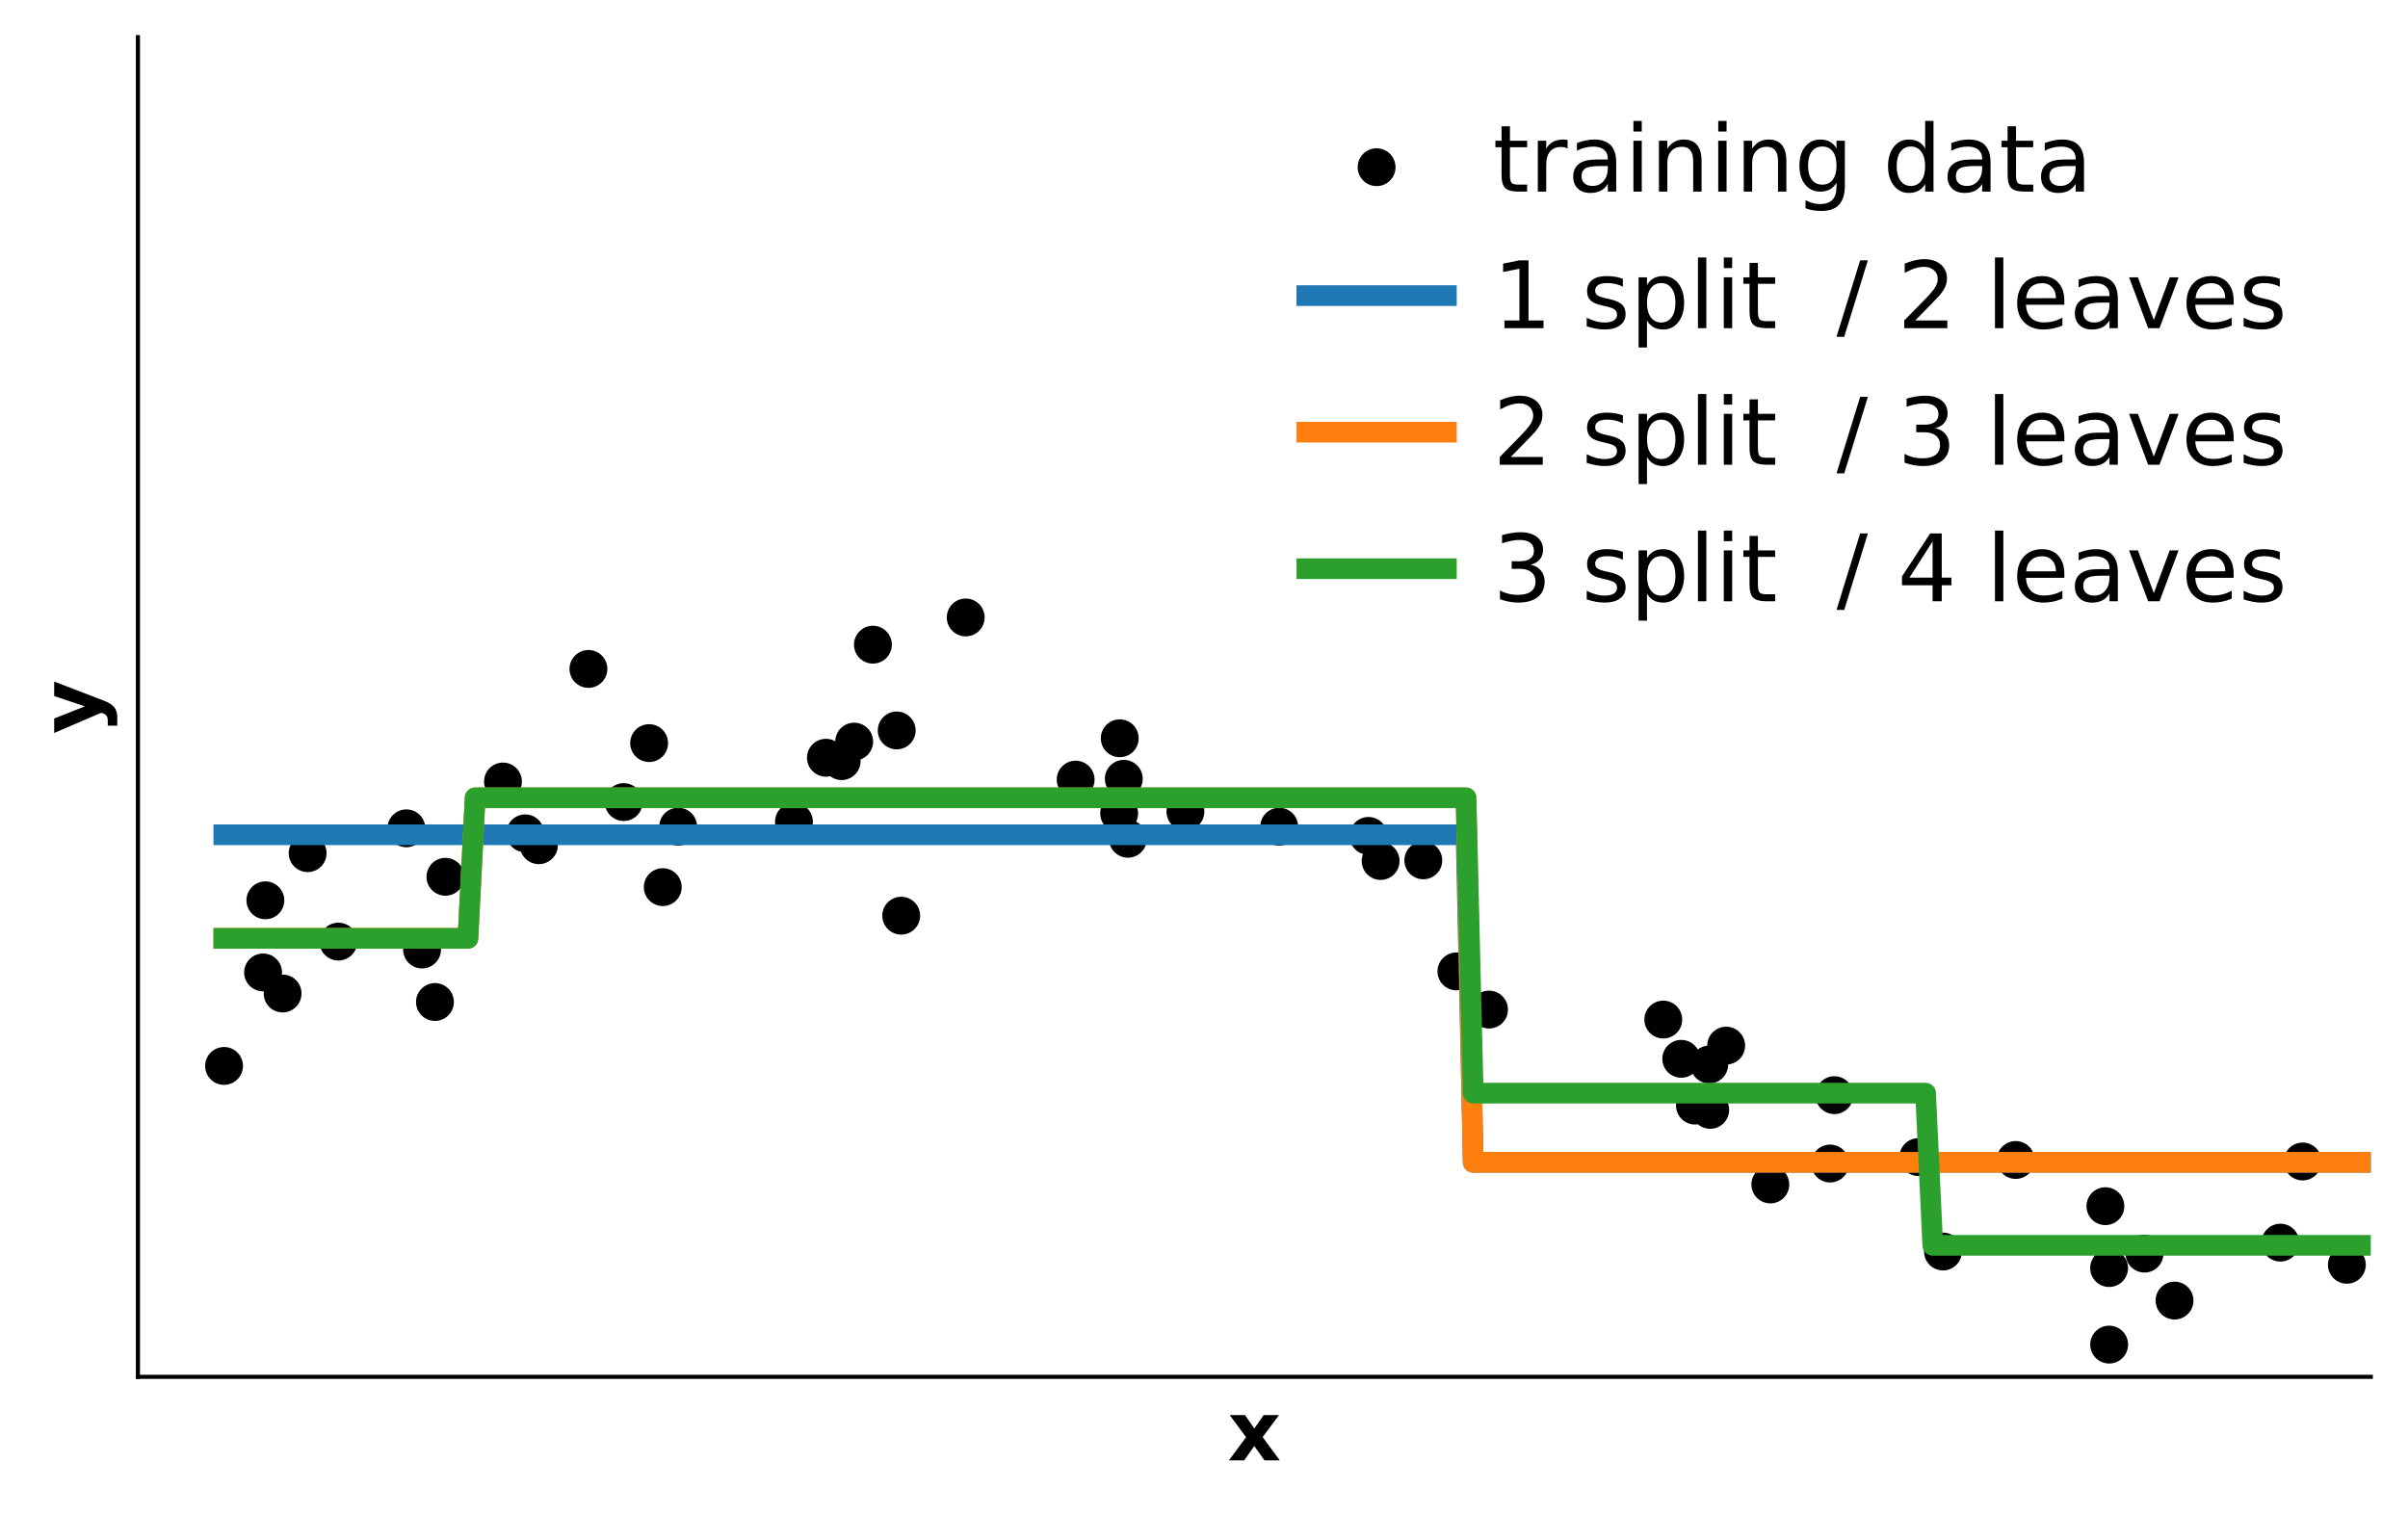<?xml version="1.0" encoding="utf-8" standalone="no"?>
<!DOCTYPE svg PUBLIC "-//W3C//DTD SVG 1.1//EN"
  "http://www.w3.org/Graphics/SVG/1.1/DTD/svg11.dtd">
<!-- Created with matplotlib (https://matplotlib.org/) -->
<svg height="293.085pt" version="1.1" viewBox="0 0 465.885 293.085" width="465.885pt" xmlns="http://www.w3.org/2000/svg" xmlns:xlink="http://www.w3.org/1999/xlink">
 <defs>
  <style type="text/css">*{stroke-linecap:butt;stroke-linejoin:round;}</style>
 </defs>
 <g id="figure_1">
  <g id="patch_1">
   <path d="M 0 293.085 
L 465.885 293.085 
L 465.885 0 
L 0 0 
z
" style="fill:none;"/>
  </g>
  <g id="axes_1">
   <g id="patch_2">
    <path d="M 26.685 266.4 
L 458.685 266.4 
L 458.685 7.2 
L 26.685 7.2 
z
" style="fill:none;"/>
   </g>
   <g id="PathCollection_1">
    <defs>
     <path d="M 0 3.162 
C 0.839 3.162 1.643 2.829 2.236 2.236 
C 2.829 1.643 3.162 0.839 3.162 0 
C 3.162 -0.839 2.829 -1.643 2.236 -2.236 
C 1.643 -2.829 0.839 -3.162 0 -3.162 
C -0.839 -3.162 -1.643 -2.829 -2.236 -2.236 
C -2.829 -1.643 -3.162 -0.839 -3.162 0 
C -3.162 0.839 -2.829 1.643 -2.236 2.236 
C -1.643 2.829 -0.839 3.162 0 3.162 
z
" id="m1e6c08b202" style="stroke:#000000;"/>
    </defs>
    <g clip-path="url(#pf4d1d9f384)">
     <use style="stroke:#000000;" x="216.525" xlink:href="#m1e6c08b202" y="157.391"/>
     <use style="stroke:#000000;" x="342.512" xlink:href="#m1e6c08b202" y="229.182"/>
     <use style="stroke:#000000;" x="43.348" xlink:href="#m1e6c08b202" y="206.246"/>
     <use style="stroke:#000000;" x="168.885" xlink:href="#m1e6c08b202" y="124.736"/>
     <use style="stroke:#000000;" x="104.261" xlink:href="#m1e6c08b202" y="163.431"/>
     <use style="stroke:#000000;" x="81.656" xlink:href="#m1e6c08b202" y="183.722"/>
     <use style="stroke:#000000;" x="120.67" xlink:href="#m1e6c08b202" y="155.195"/>
     <use style="stroke:#000000;" x="186.841" xlink:href="#m1e6c08b202" y="119.468"/>
     <use style="stroke:#000000;" x="208.111" xlink:href="#m1e6c08b202" y="150.846"/>
     <use style="stroke:#000000;" x="267.117" xlink:href="#m1e6c08b202" y="166.59"/>
     <use style="stroke:#000000;" x="217.427" xlink:href="#m1e6c08b202" y="150.689"/>
     <use style="stroke:#000000;" x="327.93" xlink:href="#m1e6c08b202" y="213.917"/>
     <use style="stroke:#000000;" x="128.227" xlink:href="#m1e6c08b202" y="171.649"/>
     <use style="stroke:#000000;" x="408.057" xlink:href="#m1e6c08b202" y="245.356"/>
     <use style="stroke:#000000;" x="54.677" xlink:href="#m1e6c08b202" y="192.229"/>
     <use style="stroke:#000000;" x="321.802" xlink:href="#m1e6c08b202" y="197.274"/>
     <use style="stroke:#000000;" x="216.642" xlink:href="#m1e6c08b202" y="142.85"/>
     <use style="stroke:#000000;" x="275.372" xlink:href="#m1e6c08b202" y="166.467"/>
     <use style="stroke:#000000;" x="101.615" xlink:href="#m1e6c08b202" y="161.242"/>
     <use style="stroke:#000000;" x="125.589" xlink:href="#m1e6c08b202" y="143.782"/>
     <use style="stroke:#000000;" x="375.917" xlink:href="#m1e6c08b202" y="242.155"/>
     <use style="stroke:#000000;" x="445.501" xlink:href="#m1e6c08b202" y="224.732"/>
     <use style="stroke:#000000;" x="173.492" xlink:href="#m1e6c08b202" y="141.33"/>
     <use style="stroke:#000000;" x="330.881" xlink:href="#m1e6c08b202" y="214.749"/>
     <use style="stroke:#000000;" x="407.339" xlink:href="#m1e6c08b202" y="233.38"/>
     <use style="stroke:#000000;" x="414.906" xlink:href="#m1e6c08b202" y="242.561"/>
     <use style="stroke:#000000;" x="78.626" xlink:href="#m1e6c08b202" y="160.269"/>
     <use style="stroke:#000000;" x="59.523" xlink:href="#m1e6c08b202" y="165.077"/>
     <use style="stroke:#000000;" x="113.845" xlink:href="#m1e6c08b202" y="129.43"/>
     <use style="stroke:#000000;" x="408.067" xlink:href="#m1e6c08b202" y="260.163"/>
     <use style="stroke:#000000;" x="84.152" xlink:href="#m1e6c08b202" y="193.875"/>
     <use style="stroke:#000000;" x="218.222" xlink:href="#m1e6c08b202" y="162.293"/>
     <use style="stroke:#000000;" x="441.193" xlink:href="#m1e6c08b202" y="240.434"/>
     <use style="stroke:#000000;" x="264.769" xlink:href="#m1e6c08b202" y="161.736"/>
     <use style="stroke:#000000;" x="330.695" xlink:href="#m1e6c08b202" y="205.972"/>
     <use style="stroke:#000000;" x="174.361" xlink:href="#m1e6c08b202" y="177.173"/>
     <use style="stroke:#000000;" x="328.462" xlink:href="#m1e6c08b202" y="213.556"/>
     <use style="stroke:#000000;" x="389.991" xlink:href="#m1e6c08b202" y="224.442"/>
     <use style="stroke:#000000;" x="50.897" xlink:href="#m1e6c08b202" y="188.153"/>
     <use style="stroke:#000000;" x="354.899" xlink:href="#m1e6c08b202" y="211.9"/>
     <use style="stroke:#000000;" x="454.058" xlink:href="#m1e6c08b202" y="244.718"/>
     <use style="stroke:#000000;" x="354.077" xlink:href="#m1e6c08b202" y="225.128"/>
     <use style="stroke:#000000;" x="159.793" xlink:href="#m1e6c08b202" y="146.612"/>
     <use style="stroke:#000000;" x="371.155" xlink:href="#m1e6c08b202" y="223.876"/>
     <use style="stroke:#000000;" x="86.179" xlink:href="#m1e6c08b202" y="169.647"/>
     <use style="stroke:#000000;" x="229.348" xlink:href="#m1e6c08b202" y="157.048"/>
     <use style="stroke:#000000;" x="420.717" xlink:href="#m1e6c08b202" y="251.644"/>
     <use style="stroke:#000000;" x="165.263" xlink:href="#m1e6c08b202" y="143.492"/>
     <use style="stroke:#000000;" x="162.838" xlink:href="#m1e6c08b202" y="147.269"/>
     <use style="stroke:#000000;" x="97.312" xlink:href="#m1e6c08b202" y="151.214"/>
     <use style="stroke:#000000;" x="51.345" xlink:href="#m1e6c08b202" y="174.202"/>
     <use style="stroke:#000000;" x="325.278" xlink:href="#m1e6c08b202" y="204.869"/>
     <use style="stroke:#000000;" x="131.207" xlink:href="#m1e6c08b202" y="159.946"/>
     <use style="stroke:#000000;" x="153.604" xlink:href="#m1e6c08b202" y="158.998"/>
     <use style="stroke:#000000;" x="247.492" xlink:href="#m1e6c08b202" y="159.952"/>
     <use style="stroke:#000000;" x="65.466" xlink:href="#m1e6c08b202" y="182.19"/>
     <use style="stroke:#000000;" x="281.78" xlink:href="#m1e6c08b202" y="187.955"/>
     <use style="stroke:#000000;" x="104.249" xlink:href="#m1e6c08b202" y="163.537"/>
     <use style="stroke:#000000;" x="288.089" xlink:href="#m1e6c08b202" y="195.34"/>
     <use style="stroke:#000000;" x="333.969" xlink:href="#m1e6c08b202" y="202.318"/>
    </g>
   </g>
   <g id="matplotlib.axis_1">
    <g id="text_1">
     <!-- x -->
     <g transform="translate(237.525 282.558)scale(0.16 -0.16)">
      <defs>
       <path d="M 22.219 27.984 
L 2.484 54.688 
L 21 54.688 
L 32.172 38.484 
L 43.5 54.688 
L 62.016 54.688 
L 42.281 28.078 
L 62.984 0 
L 44.484 0 
L 32.172 17.281 
L 20.016 0 
L 1.516 0 
z
" id="DejaVuSans-Bold-120"/>
      </defs>
      <use xlink:href="#DejaVuSans-Bold-120"/>
     </g>
    </g>
   </g>
   <g id="matplotlib.axis_2">
    <g id="text_2">
     <!-- y -->
     <g transform="translate(19.233 142.015)rotate(-90)scale(0.16 -0.16)">
      <defs>
       <path d="M 1.219 54.688 
L 18.703 54.688 
L 33.406 17.578 
L 45.906 54.688 
L 63.375 54.688 
L 40.375 -5.172 
Q 36.922 -14.312 32.297 -17.938 
Q 27.688 -21.578 20.125 -21.578 
L 10.016 -21.578 
L 10.016 -10.109 
L 15.484 -10.109 
Q 19.922 -10.109 21.938 -8.688 
Q 23.969 -7.281 25.094 -3.609 
L 25.594 -2.094 
z
" id="DejaVuSans-Bold-121"/>
      </defs>
      <use xlink:href="#DejaVuSans-Bold-121"/>
     </g>
    </g>
   </g>
   <g id="line2d_1">
    <path clip-path="url(#pf4d1d9f384)" d="M 43.3 161.524 
L 283.64 161.524 
L 285.029 224.894 
L 458.685 224.894 
L 458.685 224.894 
" style="fill:none;stroke:#1f77b4;stroke-linecap:square;stroke-width:4;"/>
   </g>
   <g id="line2d_2">
    <path clip-path="url(#pf4d1d9f384)" d="M 43.3 181.561 
L 90.535 181.561 
L 91.924 154.369 
L 283.64 154.369 
L 285.029 224.894 
L 458.685 224.894 
L 458.685 224.894 
" style="fill:none;stroke:#ff7f0e;stroke-linecap:square;stroke-width:4;"/>
   </g>
   <g id="line2d_3">
    <path clip-path="url(#pf4d1d9f384)" d="M 43.3 181.561 
L 90.535 181.561 
L 91.924 154.369 
L 283.64 154.369 
L 285.029 211.507 
L 372.552 211.507 
L 373.941 240.959 
L 458.685 240.959 
L 458.685 240.959 
" style="fill:none;stroke:#2ca02c;stroke-linecap:square;stroke-width:4;"/>
   </g>
   <g id="patch_3">
    <path d="M 26.685 266.4 
L 26.685 7.2 
" style="fill:none;stroke:#000000;stroke-linecap:square;stroke-linejoin:miter;stroke-width:0.8;"/>
   </g>
   <g id="patch_4">
    <path d="M 26.685 266.4 
L 458.685 266.4 
" style="fill:none;stroke:#000000;stroke-linecap:square;stroke-linejoin:miter;stroke-width:0.8;"/>
   </g>
   <g id="legend_1">
    <g id="PathCollection_2">
     <g>
      <use style="stroke:#000000;" x="266.338" xlink:href="#m1e6c08b202" y="32.352"/>
     </g>
    </g>
    <g id="text_3">
     <!-- training data -->
     <g transform="translate(288.838 37.077)scale(0.18 -0.18)">
      <defs>
       <path d="M 18.312 70.219 
L 18.312 54.688 
L 36.812 54.688 
L 36.812 47.703 
L 18.312 47.703 
L 18.312 18.016 
Q 18.312 11.328 20.141 9.422 
Q 21.969 7.516 27.594 7.516 
L 36.812 7.516 
L 36.812 0 
L 27.594 0 
Q 17.188 0 13.234 3.875 
Q 9.281 7.766 9.281 18.016 
L 9.281 47.703 
L 2.688 47.703 
L 2.688 54.688 
L 9.281 54.688 
L 9.281 70.219 
z
" id="DejaVuSans-116"/>
       <path d="M 41.109 46.297 
Q 39.594 47.172 37.812 47.578 
Q 36.031 48 33.891 48 
Q 26.266 48 22.188 43.047 
Q 18.109 38.094 18.109 28.812 
L 18.109 0 
L 9.078 0 
L 9.078 54.688 
L 18.109 54.688 
L 18.109 46.188 
Q 20.953 51.172 25.484 53.578 
Q 30.031 56 36.531 56 
Q 37.453 56 38.578 55.875 
Q 39.703 55.766 41.062 55.516 
z
" id="DejaVuSans-114"/>
       <path d="M 34.281 27.484 
Q 23.391 27.484 19.188 25 
Q 14.984 22.516 14.984 16.5 
Q 14.984 11.719 18.141 8.906 
Q 21.297 6.109 26.703 6.109 
Q 34.188 6.109 38.703 11.406 
Q 43.219 16.703 43.219 25.484 
L 43.219 27.484 
z
M 52.203 31.203 
L 52.203 0 
L 43.219 0 
L 43.219 8.297 
Q 40.141 3.328 35.547 0.953 
Q 30.953 -1.422 24.312 -1.422 
Q 15.922 -1.422 10.953 3.297 
Q 6 8.016 6 15.922 
Q 6 25.141 12.172 29.828 
Q 18.359 34.516 30.609 34.516 
L 43.219 34.516 
L 43.219 35.406 
Q 43.219 41.609 39.141 45 
Q 35.062 48.391 27.688 48.391 
Q 23 48.391 18.547 47.266 
Q 14.109 46.141 10.016 43.891 
L 10.016 52.203 
Q 14.938 54.109 19.578 55.047 
Q 24.219 56 28.609 56 
Q 40.484 56 46.344 49.844 
Q 52.203 43.703 52.203 31.203 
z
" id="DejaVuSans-97"/>
       <path d="M 9.422 54.688 
L 18.406 54.688 
L 18.406 0 
L 9.422 0 
z
M 9.422 75.984 
L 18.406 75.984 
L 18.406 64.594 
L 9.422 64.594 
z
" id="DejaVuSans-105"/>
       <path d="M 54.891 33.016 
L 54.891 0 
L 45.906 0 
L 45.906 32.719 
Q 45.906 40.484 42.875 44.328 
Q 39.844 48.188 33.797 48.188 
Q 26.516 48.188 22.312 43.547 
Q 18.109 38.922 18.109 30.906 
L 18.109 0 
L 9.078 0 
L 9.078 54.688 
L 18.109 54.688 
L 18.109 46.188 
Q 21.344 51.125 25.703 53.562 
Q 30.078 56 35.797 56 
Q 45.219 56 50.047 50.172 
Q 54.891 44.344 54.891 33.016 
z
" id="DejaVuSans-110"/>
       <path d="M 45.406 27.984 
Q 45.406 37.75 41.375 43.109 
Q 37.359 48.484 30.078 48.484 
Q 22.859 48.484 18.828 43.109 
Q 14.797 37.75 14.797 27.984 
Q 14.797 18.266 18.828 12.891 
Q 22.859 7.516 30.078 7.516 
Q 37.359 7.516 41.375 12.891 
Q 45.406 18.266 45.406 27.984 
z
M 54.391 6.781 
Q 54.391 -7.172 48.188 -13.984 
Q 42 -20.797 29.203 -20.797 
Q 24.469 -20.797 20.266 -20.094 
Q 16.062 -19.391 12.109 -17.922 
L 12.109 -9.188 
Q 16.062 -11.328 19.922 -12.344 
Q 23.781 -13.375 27.781 -13.375 
Q 36.625 -13.375 41.016 -8.766 
Q 45.406 -4.156 45.406 5.172 
L 45.406 9.625 
Q 42.625 4.781 38.281 2.391 
Q 33.938 0 27.875 0 
Q 17.828 0 11.672 7.656 
Q 5.516 15.328 5.516 27.984 
Q 5.516 40.672 11.672 48.328 
Q 17.828 56 27.875 56 
Q 33.938 56 38.281 53.609 
Q 42.625 51.219 45.406 46.391 
L 45.406 54.688 
L 54.391 54.688 
z
" id="DejaVuSans-103"/>
       <path id="DejaVuSans-32"/>
       <path d="M 45.406 46.391 
L 45.406 75.984 
L 54.391 75.984 
L 54.391 0 
L 45.406 0 
L 45.406 8.203 
Q 42.578 3.328 38.25 0.953 
Q 33.938 -1.422 27.875 -1.422 
Q 17.969 -1.422 11.734 6.484 
Q 5.516 14.406 5.516 27.297 
Q 5.516 40.188 11.734 48.094 
Q 17.969 56 27.875 56 
Q 33.938 56 38.25 53.625 
Q 42.578 51.266 45.406 46.391 
z
M 14.797 27.297 
Q 14.797 17.391 18.875 11.75 
Q 22.953 6.109 30.078 6.109 
Q 37.203 6.109 41.297 11.75 
Q 45.406 17.391 45.406 27.297 
Q 45.406 37.203 41.297 42.844 
Q 37.203 48.484 30.078 48.484 
Q 22.953 48.484 18.875 42.844 
Q 14.797 37.203 14.797 27.297 
z
" id="DejaVuSans-100"/>
      </defs>
      <use xlink:href="#DejaVuSans-116"/>
      <use x="39.209" xlink:href="#DejaVuSans-114"/>
      <use x="80.322" xlink:href="#DejaVuSans-97"/>
      <use x="141.602" xlink:href="#DejaVuSans-105"/>
      <use x="169.385" xlink:href="#DejaVuSans-110"/>
      <use x="232.764" xlink:href="#DejaVuSans-105"/>
      <use x="260.547" xlink:href="#DejaVuSans-110"/>
      <use x="323.926" xlink:href="#DejaVuSans-103"/>
      <use x="387.402" xlink:href="#DejaVuSans-32"/>
      <use x="419.189" xlink:href="#DejaVuSans-100"/>
      <use x="482.666" xlink:href="#DejaVuSans-97"/>
      <use x="543.945" xlink:href="#DejaVuSans-116"/>
      <use x="583.154" xlink:href="#DejaVuSans-97"/>
     </g>
    </g>
    <g id="line2d_4">
     <path d="M 252.838 57.198 
L 279.838 57.198 
" style="fill:none;stroke:#1f77b4;stroke-linecap:square;stroke-width:4;"/>
    </g>
    <g id="line2d_5"/>
    <g id="text_4">
     <!-- 1 split  / 2 leaves -->
     <g transform="translate(288.838 63.498)scale(0.18 -0.18)">
      <defs>
       <path d="M 12.406 8.297 
L 28.516 8.297 
L 28.516 63.922 
L 10.984 60.406 
L 10.984 69.391 
L 28.422 72.906 
L 38.281 72.906 
L 38.281 8.297 
L 54.391 8.297 
L 54.391 0 
L 12.406 0 
z
" id="DejaVuSans-49"/>
       <path d="M 44.281 53.078 
L 44.281 44.578 
Q 40.484 46.531 36.375 47.5 
Q 32.281 48.484 27.875 48.484 
Q 21.188 48.484 17.844 46.438 
Q 14.5 44.391 14.5 40.281 
Q 14.5 37.156 16.891 35.375 
Q 19.281 33.594 26.516 31.984 
L 29.594 31.297 
Q 39.156 29.25 43.188 25.516 
Q 47.219 21.781 47.219 15.094 
Q 47.219 7.469 41.188 3.016 
Q 35.156 -1.422 24.609 -1.422 
Q 20.219 -1.422 15.453 -0.562 
Q 10.688 0.297 5.422 2 
L 5.422 11.281 
Q 10.406 8.688 15.234 7.391 
Q 20.062 6.109 24.812 6.109 
Q 31.156 6.109 34.562 8.281 
Q 37.984 10.453 37.984 14.406 
Q 37.984 18.062 35.516 20.016 
Q 33.062 21.969 24.703 23.781 
L 21.578 24.516 
Q 13.234 26.266 9.516 29.906 
Q 5.812 33.547 5.812 39.891 
Q 5.812 47.609 11.281 51.797 
Q 16.75 56 26.812 56 
Q 31.781 56 36.172 55.266 
Q 40.578 54.547 44.281 53.078 
z
" id="DejaVuSans-115"/>
       <path d="M 18.109 8.203 
L 18.109 -20.797 
L 9.078 -20.797 
L 9.078 54.688 
L 18.109 54.688 
L 18.109 46.391 
Q 20.953 51.266 25.266 53.625 
Q 29.594 56 35.594 56 
Q 45.562 56 51.781 48.094 
Q 58.016 40.188 58.016 27.297 
Q 58.016 14.406 51.781 6.484 
Q 45.562 -1.422 35.594 -1.422 
Q 29.594 -1.422 25.266 0.953 
Q 20.953 3.328 18.109 8.203 
z
M 48.688 27.297 
Q 48.688 37.203 44.609 42.844 
Q 40.531 48.484 33.406 48.484 
Q 26.266 48.484 22.188 42.844 
Q 18.109 37.203 18.109 27.297 
Q 18.109 17.391 22.188 11.75 
Q 26.266 6.109 33.406 6.109 
Q 40.531 6.109 44.609 11.75 
Q 48.688 17.391 48.688 27.297 
z
" id="DejaVuSans-112"/>
       <path d="M 9.422 75.984 
L 18.406 75.984 
L 18.406 0 
L 9.422 0 
z
" id="DejaVuSans-108"/>
       <path d="M 25.391 72.906 
L 33.688 72.906 
L 8.297 -9.281 
L 0 -9.281 
z
" id="DejaVuSans-47"/>
       <path d="M 19.188 8.297 
L 53.609 8.297 
L 53.609 0 
L 7.328 0 
L 7.328 8.297 
Q 12.938 14.109 22.625 23.891 
Q 32.328 33.688 34.812 36.531 
Q 39.547 41.844 41.422 45.531 
Q 43.312 49.219 43.312 52.781 
Q 43.312 58.594 39.234 62.25 
Q 35.156 65.922 28.609 65.922 
Q 23.969 65.922 18.812 64.312 
Q 13.672 62.703 7.812 59.422 
L 7.812 69.391 
Q 13.766 71.781 18.938 73 
Q 24.125 74.219 28.422 74.219 
Q 39.75 74.219 46.484 68.547 
Q 53.219 62.891 53.219 53.422 
Q 53.219 48.922 51.531 44.891 
Q 49.859 40.875 45.406 35.406 
Q 44.188 33.984 37.641 27.219 
Q 31.109 20.453 19.188 8.297 
z
" id="DejaVuSans-50"/>
       <path d="M 56.203 29.594 
L 56.203 25.203 
L 14.891 25.203 
Q 15.484 15.922 20.484 11.062 
Q 25.484 6.203 34.422 6.203 
Q 39.594 6.203 44.453 7.469 
Q 49.312 8.734 54.109 11.281 
L 54.109 2.781 
Q 49.266 0.734 44.188 -0.344 
Q 39.109 -1.422 33.891 -1.422 
Q 20.797 -1.422 13.156 6.188 
Q 5.516 13.812 5.516 26.812 
Q 5.516 40.234 12.766 48.109 
Q 20.016 56 32.328 56 
Q 43.359 56 49.781 48.891 
Q 56.203 41.797 56.203 29.594 
z
M 47.219 32.234 
Q 47.125 39.594 43.094 43.984 
Q 39.062 48.391 32.422 48.391 
Q 24.906 48.391 20.391 44.141 
Q 15.875 39.891 15.188 32.172 
z
" id="DejaVuSans-101"/>
       <path d="M 2.984 54.688 
L 12.5 54.688 
L 29.594 8.797 
L 46.688 54.688 
L 56.203 54.688 
L 35.688 0 
L 23.484 0 
z
" id="DejaVuSans-118"/>
      </defs>
      <use xlink:href="#DejaVuSans-49"/>
      <use x="63.623" xlink:href="#DejaVuSans-32"/>
      <use x="95.41" xlink:href="#DejaVuSans-115"/>
      <use x="147.51" xlink:href="#DejaVuSans-112"/>
      <use x="210.986" xlink:href="#DejaVuSans-108"/>
      <use x="238.77" xlink:href="#DejaVuSans-105"/>
      <use x="266.553" xlink:href="#DejaVuSans-116"/>
      <use x="305.762" xlink:href="#DejaVuSans-32"/>
      <use x="337.549" xlink:href="#DejaVuSans-32"/>
      <use x="369.336" xlink:href="#DejaVuSans-47"/>
      <use x="403.027" xlink:href="#DejaVuSans-32"/>
      <use x="434.814" xlink:href="#DejaVuSans-50"/>
      <use x="498.438" xlink:href="#DejaVuSans-32"/>
      <use x="530.225" xlink:href="#DejaVuSans-108"/>
      <use x="558.008" xlink:href="#DejaVuSans-101"/>
      <use x="619.531" xlink:href="#DejaVuSans-97"/>
      <use x="680.811" xlink:href="#DejaVuSans-118"/>
      <use x="739.99" xlink:href="#DejaVuSans-101"/>
      <use x="801.514" xlink:href="#DejaVuSans-115"/>
     </g>
    </g>
    <g id="line2d_6">
     <path d="M 252.838 83.618 
L 279.838 83.618 
" style="fill:none;stroke:#ff7f0e;stroke-linecap:square;stroke-width:4;"/>
    </g>
    <g id="line2d_7"/>
    <g id="text_5">
     <!-- 2 split  / 3 leaves -->
     <g transform="translate(288.838 89.918)scale(0.18 -0.18)">
      <defs>
       <path d="M 40.578 39.312 
Q 47.656 37.797 51.625 33 
Q 55.609 28.219 55.609 21.188 
Q 55.609 10.406 48.188 4.484 
Q 40.766 -1.422 27.094 -1.422 
Q 22.516 -1.422 17.656 -0.516 
Q 12.797 0.391 7.625 2.203 
L 7.625 11.719 
Q 11.719 9.328 16.594 8.109 
Q 21.484 6.891 26.812 6.891 
Q 36.078 6.891 40.938 10.547 
Q 45.797 14.203 45.797 21.188 
Q 45.797 27.641 41.281 31.266 
Q 36.766 34.906 28.719 34.906 
L 20.219 34.906 
L 20.219 43.016 
L 29.109 43.016 
Q 36.375 43.016 40.234 45.922 
Q 44.094 48.828 44.094 54.297 
Q 44.094 59.906 40.109 62.906 
Q 36.141 65.922 28.719 65.922 
Q 24.656 65.922 20.016 65.031 
Q 15.375 64.156 9.812 62.312 
L 9.812 71.094 
Q 15.438 72.656 20.344 73.438 
Q 25.25 74.219 29.594 74.219 
Q 40.828 74.219 47.359 69.109 
Q 53.906 64.016 53.906 55.328 
Q 53.906 49.266 50.438 45.094 
Q 46.969 40.922 40.578 39.312 
z
" id="DejaVuSans-51"/>
      </defs>
      <use xlink:href="#DejaVuSans-50"/>
      <use x="63.623" xlink:href="#DejaVuSans-32"/>
      <use x="95.41" xlink:href="#DejaVuSans-115"/>
      <use x="147.51" xlink:href="#DejaVuSans-112"/>
      <use x="210.986" xlink:href="#DejaVuSans-108"/>
      <use x="238.77" xlink:href="#DejaVuSans-105"/>
      <use x="266.553" xlink:href="#DejaVuSans-116"/>
      <use x="305.762" xlink:href="#DejaVuSans-32"/>
      <use x="337.549" xlink:href="#DejaVuSans-32"/>
      <use x="369.336" xlink:href="#DejaVuSans-47"/>
      <use x="403.027" xlink:href="#DejaVuSans-32"/>
      <use x="434.814" xlink:href="#DejaVuSans-51"/>
      <use x="498.438" xlink:href="#DejaVuSans-32"/>
      <use x="530.225" xlink:href="#DejaVuSans-108"/>
      <use x="558.008" xlink:href="#DejaVuSans-101"/>
      <use x="619.531" xlink:href="#DejaVuSans-97"/>
      <use x="680.811" xlink:href="#DejaVuSans-118"/>
      <use x="739.99" xlink:href="#DejaVuSans-101"/>
      <use x="801.514" xlink:href="#DejaVuSans-115"/>
     </g>
    </g>
    <g id="line2d_8">
     <path d="M 252.838 110.039 
L 279.838 110.039 
" style="fill:none;stroke:#2ca02c;stroke-linecap:square;stroke-width:4;"/>
    </g>
    <g id="line2d_9"/>
    <g id="text_6">
     <!-- 3 split  / 4 leaves -->
     <g transform="translate(288.838 116.339)scale(0.18 -0.18)">
      <defs>
       <path d="M 37.797 64.312 
L 12.891 25.391 
L 37.797 25.391 
z
M 35.203 72.906 
L 47.609 72.906 
L 47.609 25.391 
L 58.016 25.391 
L 58.016 17.188 
L 47.609 17.188 
L 47.609 0 
L 37.797 0 
L 37.797 17.188 
L 4.891 17.188 
L 4.891 26.703 
z
" id="DejaVuSans-52"/>
      </defs>
      <use xlink:href="#DejaVuSans-51"/>
      <use x="63.623" xlink:href="#DejaVuSans-32"/>
      <use x="95.41" xlink:href="#DejaVuSans-115"/>
      <use x="147.51" xlink:href="#DejaVuSans-112"/>
      <use x="210.986" xlink:href="#DejaVuSans-108"/>
      <use x="238.77" xlink:href="#DejaVuSans-105"/>
      <use x="266.553" xlink:href="#DejaVuSans-116"/>
      <use x="305.762" xlink:href="#DejaVuSans-32"/>
      <use x="337.549" xlink:href="#DejaVuSans-32"/>
      <use x="369.336" xlink:href="#DejaVuSans-47"/>
      <use x="403.027" xlink:href="#DejaVuSans-32"/>
      <use x="434.814" xlink:href="#DejaVuSans-52"/>
      <use x="498.438" xlink:href="#DejaVuSans-32"/>
      <use x="530.225" xlink:href="#DejaVuSans-108"/>
      <use x="558.008" xlink:href="#DejaVuSans-101"/>
      <use x="619.531" xlink:href="#DejaVuSans-97"/>
      <use x="680.811" xlink:href="#DejaVuSans-118"/>
      <use x="739.99" xlink:href="#DejaVuSans-101"/>
      <use x="801.514" xlink:href="#DejaVuSans-115"/>
     </g>
    </g>
   </g>
  </g>
 </g>
 <defs>
  <clipPath id="pf4d1d9f384">
   <rect height="259.2" width="432" x="26.685" y="7.2"/>
  </clipPath>
 </defs>
</svg>
